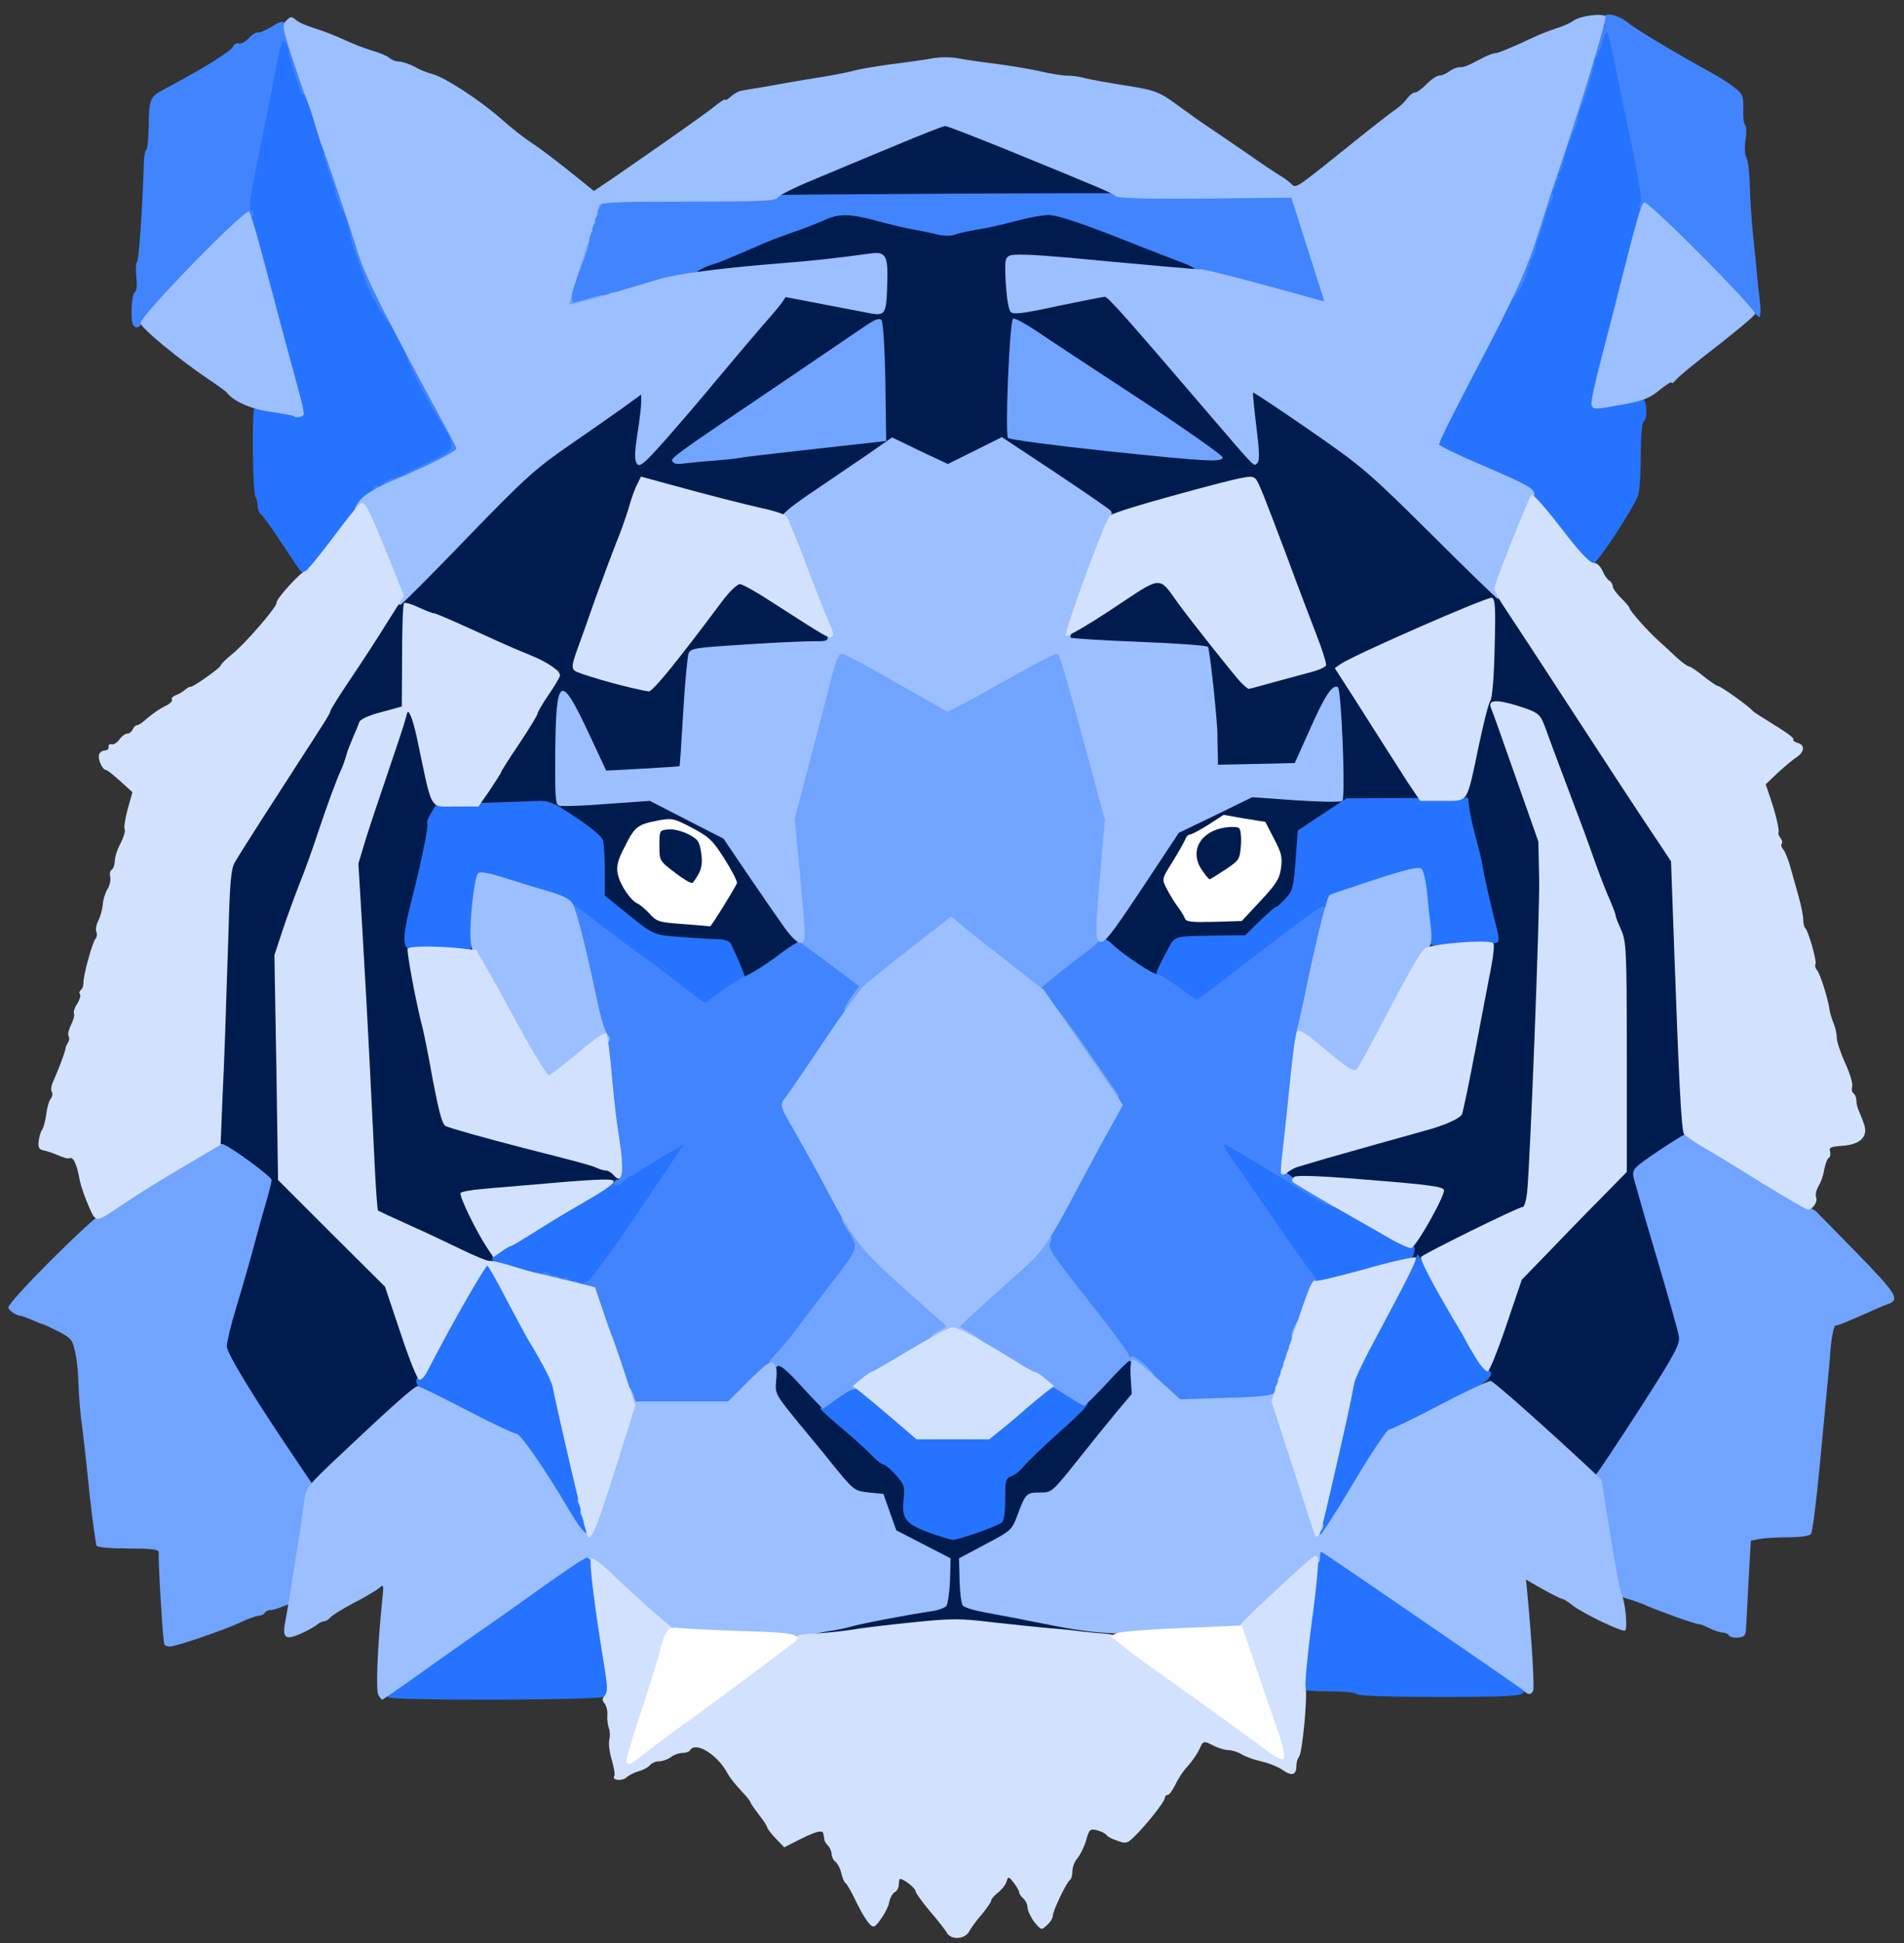 <!DOCTYPE svg PUBLIC "-//W3C//DTD SVG 20010904//EN" "http://www.w3.org/TR/2001/REC-SVG-20010904/DTD/svg10.dtd">
<svg version="1.0" xmlns="http://www.w3.org/2000/svg" width="680px" height="694px" viewBox="0 0 6800 6940" preserveAspectRatio="xMidYMid meet">
<rect x="0" y="0" width="6800" height="6940" fill="#333333" stroke="none"/>
<g id="layer101" fill="#001c4e" stroke="none">
 <path d="M2875 5840 c-7 -11 3 -16 50 -23 17 -3 50 -11 75 -17 25 -7 55 -14 68 -16 12 -2 34 -6 50 -9 15 -3 38 -7 52 -9 14 -2 25 -4 25 -6 0 -1 21 -3 47 -5 26 -2 56 -9 67 -15 11 -5 31 -10 45 -10 23 0 25 -3 20 -29 -4 -16 -1 -32 5 -35 6 -4 11 -27 11 -52 0 -34 -4 -46 -17 -50 -10 -3 -54 -22 -98 -43 l-80 -38 -24 -69 -24 -69 -38 3 c-43 4 -89 -18 -89 -43 0 -8 -9 -19 -20 -25 -11 -6 -20 -17 -20 -25 0 -8 -9 -19 -20 -25 -11 -6 -20 -17 -20 -25 0 -8 -16 -27 -35 -42 -19 -15 -35 -33 -35 -38 0 -6 -9 -16 -20 -23 -11 -7 -20 -18 -20 -25 0 -7 -9 -18 -20 -25 -11 -7 -20 -18 -20 -26 0 -7 -9 -21 -20 -31 -25 -22 -26 -70 -4 -115 l17 -32 66 69 c36 38 77 84 91 103 29 40 111 120 123 120 7 0 30 20 123 105 42 39 43 41 46 112 2 40 6 73 10 73 4 0 31 11 60 24 96 43 110 43 215 -5 24 -10 46 -19 50 -19 5 0 6 -29 5 -65 -4 -62 -2 -66 30 -96 18 -17 56 -53 84 -80 28 -27 56 -49 62 -49 6 0 23 -16 38 -35 14 -19 38 -41 52 -48 15 -6 29 -21 32 -33 8 -34 157 -191 169 -179 6 6 14 38 17 72 l7 61 -58 68 c-32 38 -64 73 -72 77 -7 4 -13 14 -13 22 0 8 -9 20 -20 27 -11 7 -20 18 -20 25 0 7 -9 18 -20 25 -11 7 -20 18 -20 25 0 7 -9 18 -20 25 -11 7 -20 18 -20 24 0 6 -11 21 -24 33 -19 18 -33 22 -65 19 l-41 -4 -20 56 c-12 30 -22 60 -24 65 -2 6 -45 31 -95 55 -101 50 -100 48 -85 164 5 37 11 46 26 46 11 0 28 5 39 10 11 6 39 12 62 13 23 2 48 6 55 11 6 4 16 5 20 2 4 -3 26 0 48 5 43 11 72 17 106 23 46 8 82 26 71 37 -6 6 -51 5 -134 -4 -68 -8 -137 -14 -154 -14 -16 0 -65 -4 -108 -10 -43 -5 -106 -6 -140 -1 -34 4 -102 10 -152 13 -49 3 -108 10 -129 16 -59 16 -173 22 -181 9z"/>
 <path d="M1090 5288 c-13 -31 -30 -55 -62 -91 -15 -17 -40 -55 -55 -84 -14 -30 -32 -58 -40 -64 -7 -7 -13 -18 -13 -25 0 -8 -5 -14 -11 -14 -5 0 -16 -15 -24 -32 -8 -18 -32 -60 -54 -93 -36 -53 -40 -64 -35 -105 3 -24 10 -50 15 -56 5 -7 12 -28 14 -48 3 -20 9 -44 14 -54 5 -9 14 -37 21 -62 7 -25 16 -53 21 -63 5 -10 7 -22 4 -27 -3 -5 -1 -11 5 -15 5 -3 10 -21 10 -40 0 -19 5 -37 10 -40 6 -3 10 -19 10 -34 0 -15 3 -31 7 -35 8 -8 33 -76 33 -92 0 -6 -12 -17 -27 -25 -16 -7 -49 -29 -74 -49 -26 -19 -55 -40 -64 -45 -15 -9 -17 -26 -16 -125 3 -189 15 -600 25 -816 1 -29 13 -58 39 -98 20 -30 37 -58 37 -60 0 -3 17 -31 38 -63 55 -87 60 -95 81 -134 11 -19 27 -41 35 -48 9 -8 16 -19 16 -26 0 -6 9 -20 20 -30 11 -10 20 -22 20 -27 0 -5 29 -54 65 -108 36 -54 65 -101 65 -104 0 -11 64 -106 71 -106 5 0 9 -4 9 -10 0 -5 15 -31 34 -57 18 -27 37 -58 40 -69 9 -29 538 -562 598 -602 26 -18 49 -32 53 -32 10 0 91 -57 121 -85 15 -14 33 -25 39 -25 7 0 15 -7 19 -15 3 -8 12 -15 20 -15 7 0 16 -7 20 -15 3 -8 11 -15 17 -15 7 0 17 -7 24 -17 17 -22 38 -8 25 17 -6 10 -9 34 -8 52 2 33 -9 136 -18 173 -6 23 90 -74 148 -149 20 -27 46 -55 58 -63 11 -8 20 -19 20 -25 0 -11 24 -40 88 -104 17 -18 32 -37 32 -43 0 -5 8 -16 18 -23 11 -7 21 -18 23 -24 2 -7 25 -36 51 -65 25 -30 55 -65 67 -79 17 -22 22 -24 41 -12 12 7 24 11 26 9 3 -3 22 0 42 5 20 5 59 11 87 14 27 3 54 9 60 13 5 5 27 9 48 9 21 1 41 3 45 6 4 2 9 -30 10 -72 1 -42 5 -84 7 -93 5 -14 -2 -16 -52 -12 -32 2 -82 8 -112 13 -29 6 -70 7 -91 4 -23 -4 -40 -2 -44 5 -5 7 -45 11 -110 11 -56 0 -106 4 -112 9 -5 5 -45 11 -89 13 -66 2 -80 0 -80 -12 0 -10 17 -19 48 -27 27 -6 54 -16 60 -21 7 -5 26 -12 42 -16 17 -4 37 -13 45 -21 8 -7 33 -18 55 -25 22 -6 54 -18 72 -26 17 -8 35 -14 40 -14 5 0 26 -9 48 -20 22 -11 46 -20 55 -20 9 0 21 -5 27 -11 20 -20 139 -12 184 12 11 6 23 8 26 5 3 -3 14 -1 24 4 10 6 30 12 46 14 15 2 35 6 43 9 36 14 107 23 125 16 11 -3 43 -11 70 -17 28 -5 82 -19 122 -30 40 -11 74 -18 76 -16 2 2 20 -2 39 -10 32 -14 39 -14 74 4 21 11 44 20 52 20 8 0 29 7 48 15 19 8 49 22 68 30 19 8 40 15 48 15 7 0 22 7 32 15 11 8 28 15 38 15 11 0 38 9 60 20 23 11 48 20 55 20 7 0 31 10 53 21 36 19 40 24 27 36 -12 13 -24 13 -71 3 -31 -6 -94 -12 -139 -12 -45 0 -88 -4 -94 -10 -7 -6 -30 -8 -51 -5 -20 3 -93 0 -162 -7 -69 -7 -128 -11 -132 -9 -9 5 -8 117 1 153 7 28 26 36 47 19 7 -6 18 -8 24 -4 6 4 16 2 23 -3 7 -6 30 -13 52 -16 53 -6 84 -12 120 -23 17 -4 37 -8 45 -8 18 0 80 43 80 55 0 4 16 25 36 47 20 21 49 52 63 68 131 146 171 193 171 202 0 5 13 19 30 31 16 13 30 28 30 34 0 6 15 26 33 43 17 17 49 50 69 74 l38 44 -4 -59 c-1 -32 -6 -67 -10 -76 -5 -10 -6 -25 -2 -33 3 -8 1 -26 -4 -39 -6 -18 -5 -28 5 -36 11 -9 24 -5 59 19 24 17 50 31 56 31 6 0 13 7 16 15 4 8 12 15 20 15 7 0 29 13 47 30 19 16 39 30 44 30 6 0 22 11 37 25 33 31 112 85 123 85 5 0 114 106 243 235 128 129 237 235 241 235 5 0 26 30 48 68 21 37 61 97 88 134 26 36 61 88 76 115 15 26 50 80 77 118 27 39 49 74 49 79 1 5 18 32 39 60 42 57 53 75 81 127 11 19 36 55 55 78 20 24 36 47 36 53 0 5 18 36 40 68 l41 57 13 294 c7 162 14 303 14 314 0 63 13 287 18 327 6 46 5 47 -35 72 -22 14 -45 26 -51 26 -5 0 -10 5 -10 11 0 5 -15 16 -33 24 -52 22 -61 37 -46 82 7 21 17 42 21 47 4 6 8 20 8 32 0 12 7 35 15 50 8 16 15 38 15 49 0 11 7 43 16 70 9 28 19 57 22 65 2 8 6 25 8 38 1 12 10 36 18 54 9 17 16 41 16 54 0 13 5 26 10 29 6 4 8 10 5 15 -2 4 0 21 6 38 9 27 6 35 -30 87 -23 32 -41 63 -41 69 -1 6 -14 27 -30 46 -17 19 -30 40 -30 47 0 7 -8 21 -17 31 -23 23 -73 99 -73 111 0 4 -19 34 -42 65 l-42 56 -26 -25 c-14 -14 -31 -25 -37 -25 -6 0 -26 -17 -44 -37 -17 -21 -40 -42 -49 -48 -33 -19 -230 -210 -236 -228 -5 -17 15 -94 41 -152 7 -16 19 -52 26 -80 6 -27 16 -54 20 -59 5 -6 9 -19 9 -30 0 -13 71 -93 190 -216 l189 -195 1 -417 c0 -451 3 -423 -54 -553 -7 -16 -19 -46 -26 -65 -7 -19 -19 -49 -26 -67 -8 -17 -14 -36 -14 -43 0 -14 -36 -103 -61 -151 -10 -20 -19 -45 -19 -55 0 -11 -7 -32 -15 -48 -8 -15 -15 -33 -15 -40 0 -6 -7 -24 -16 -41 -9 -16 -23 -52 -31 -78 -17 -58 -44 -87 -80 -87 -16 0 -41 -7 -57 -15 -50 -26 -51 -19 -11 70 8 16 26 71 41 120 15 50 31 94 35 99 5 6 9 18 9 29 0 10 9 38 20 63 11 24 23 59 27 77 3 17 9 37 14 42 10 14 10 317 0 330 -5 5 -11 132 -15 280 -12 585 -18 673 -44 681 -21 7 -69 29 -102 47 -14 8 -47 24 -75 37 -27 13 -57 27 -65 32 -8 4 -22 11 -30 14 -8 3 -22 10 -30 15 -8 5 -30 16 -49 25 -32 14 -35 14 -53 -3 -18 -19 -18 -20 5 -54 12 -19 38 -65 57 -104 19 -38 36 -73 38 -77 2 -5 -27 -8 -65 -8 -37 0 -115 -4 -173 -10 -58 -5 -150 -11 -204 -14 -55 -3 -104 -10 -110 -16 -21 -21 10 -44 85 -62 90 -21 220 -58 234 -66 5 -3 16 -7 25 -8 13 -2 71 -19 228 -65 26 -8 42 -19 42 -29 0 -9 7 -43 16 -75 14 -51 24 -110 49 -270 3 -16 8 -41 12 -55 4 -14 7 -32 8 -40 1 -8 8 -42 15 -75 8 -33 13 -66 11 -73 -1 -7 5 -15 12 -18 11 -4 13 -12 7 -32 -5 -15 -13 -43 -19 -62 -5 -19 -15 -65 -21 -101 -5 -36 -19 -94 -30 -128 -40 -125 -41 -176 -12 -336 24 -125 37 -176 55 -210 6 -11 13 -95 15 -189 l4 -168 -23 7 c-13 4 -44 18 -69 30 -69 35 -239 113 -305 140 -27 11 -145 66 -153 71 -5 3 66 113 95 148 13 16 35 50 49 75 41 76 64 114 93 151 36 45 63 98 53 103 -4 3 -63 6 -133 6 -109 2 -127 0 -141 -16 -13 -14 -17 -55 -23 -200 -4 -101 -11 -183 -14 -183 -9 0 -27 35 -37 70 -3 14 -12 32 -19 40 -7 8 -16 28 -19 45 -4 16 -13 36 -19 44 -7 8 -16 28 -22 45 l-10 31 -150 0 -150 0 3 -39 c2 -21 0 -46 -3 -54 -3 -9 -8 -54 -11 -101 -3 -47 -7 -104 -9 -126 -2 -22 -5 -56 -6 -77 -1 -21 -7 -34 -13 -32 -21 8 -477 -13 -487 -23 -9 -9 59 -73 79 -73 5 0 17 -9 27 -20 10 -11 22 -20 26 -20 5 0 49 -27 99 -60 76 -51 93 -59 110 -50 11 6 20 14 20 19 0 4 21 33 48 63 95 111 117 139 122 153 3 7 29 43 59 79 44 53 57 63 71 56 10 -5 42 -14 71 -19 62 -11 182 -41 187 -46 2 -2 -4 -19 -13 -37 -9 -18 -28 -67 -42 -108 -32 -98 -71 -198 -89 -232 -8 -14 -14 -31 -14 -38 0 -10 -31 -96 -60 -165 -4 -11 -13 -35 -20 -52 -14 -38 -14 -38 -70 -18 -23 8 -51 15 -61 15 -10 0 -30 5 -46 11 -15 7 -38 13 -50 15 -22 3 -167 41 -193 51 -52 20 -120 20 -135 0 -6 -8 -25 -23 -41 -34 -17 -10 -72 -46 -122 -81 -50 -34 -96 -62 -102 -62 -6 0 -13 -7 -16 -15 -4 -8 -11 -15 -17 -15 -6 0 -21 -9 -33 -21 l-21 -20 -36 24 c-19 13 -50 29 -68 37 -19 7 -47 18 -63 25 -32 14 -81 0 -175 -53 l-55 -31 -30 22 c-17 12 -33 25 -34 29 -2 5 -18 15 -35 22 -18 7 -49 30 -70 50 -21 20 -43 36 -48 36 -14 0 -98 57 -135 92 -31 29 -31 29 -75 13 -24 -8 -70 -18 -102 -22 -32 -3 -60 -10 -63 -14 -3 -5 -18 -9 -34 -9 -16 0 -31 -4 -34 -9 -4 -5 -30 -12 -59 -16 -28 -4 -76 -16 -105 -27 -58 -22 -82 -19 -82 10 0 10 -5 23 -11 29 -5 5 -11 21 -13 34 -2 13 -8 35 -13 49 -6 14 -17 45 -26 70 -8 25 -21 59 -27 75 -7 17 -18 44 -25 60 -30 72 -46 122 -43 131 2 6 -4 26 -13 45 -9 18 -21 45 -27 59 -5 14 -15 38 -21 53 -6 15 -11 30 -11 32 0 5 76 27 108 31 40 4 126 26 145 36 19 10 47 -5 47 -25 0 -5 15 -27 33 -47 56 -65 76 -90 99 -123 12 -18 32 -43 45 -56 13 -13 23 -29 23 -35 1 -6 20 -33 44 -59 l42 -49 65 45 c35 25 87 57 114 72 28 15 67 40 87 56 20 16 41 29 46 29 5 0 15 6 21 14 23 28 -13 35 -185 39 -93 3 -176 7 -184 11 -8 3 -42 7 -75 8 l-60 3 -2 95 c0 52 -4 136 -8 185 -4 50 -8 101 -8 115 -2 25 -3 25 -135 33 -73 5 -139 6 -148 3 -8 -3 -19 -18 -25 -33 -6 -15 -21 -50 -34 -78 -59 -130 -81 -170 -90 -168 -5 2 -10 74 -12 165 -1 90 -6 177 -11 193 l-8 30 -135 5 c-74 3 -138 2 -143 -2 -5 -3 17 -42 48 -86 31 -44 56 -85 56 -90 0 -6 10 -23 23 -39 20 -26 31 -44 62 -98 47 -85 78 -135 90 -145 20 -17 19 -30 -3 -30 -10 0 -27 -7 -38 -15 -10 -8 -27 -15 -36 -15 -10 0 -39 -11 -65 -24 -126 -63 -323 -150 -367 -160 l-28 -7 3 164 c3 112 8 169 17 179 6 8 14 28 16 44 3 16 10 47 16 69 14 55 29 123 35 164 3 18 10 41 15 51 6 10 8 25 6 32 -3 7 -7 29 -10 48 -2 19 -12 61 -20 93 -9 32 -16 68 -16 81 0 13 -6 46 -14 72 -32 110 -48 204 -37 218 10 11 25 89 38 191 3 22 10 45 15 52 5 7 7 17 3 22 -3 6 -1 20 5 32 11 19 43 177 57 276 6 49 24 60 143 88 41 9 83 21 92 26 10 5 28 9 41 9 13 0 27 4 33 9 5 5 47 16 93 25 47 9 90 21 97 27 7 6 17 8 22 5 5 -3 21 2 36 9 16 8 31 13 36 10 13 -8 43 22 38 37 -7 18 -62 27 -198 34 -52 3 -120 9 -150 13 -30 5 -89 10 -130 10 -41 1 -75 3 -77 4 -4 5 37 83 77 146 22 34 40 66 40 70 0 5 -8 15 -18 24 -17 16 -24 14 -103 -25 -46 -23 -91 -43 -99 -43 -14 -2 -77 -33 -110 -55 -8 -6 -36 -19 -62 -31 -54 -23 -50 -10 -55 -184 -4 -192 -19 -460 -26 -475 -3 -8 -9 -82 -11 -165 -3 -82 -10 -217 -16 -298 -9 -139 -8 -152 10 -192 11 -24 20 -57 20 -72 0 -15 7 -37 15 -47 8 -11 15 -30 15 -42 0 -13 5 -26 10 -29 6 -3 10 -17 10 -30 0 -13 4 -26 8 -29 4 -3 19 -40 31 -83 13 -43 30 -95 37 -116 19 -50 19 -49 -23 -41 -72 13 -101 30 -122 75 -12 24 -21 48 -21 54 0 5 -9 27 -20 48 -11 20 -19 40 -18 44 1 9 -7 32 -33 89 -11 22 -19 52 -19 67 0 14 -4 28 -9 31 -4 3 -11 19 -14 34 -3 16 -17 54 -32 85 -14 31 -28 70 -32 87 -3 17 -10 33 -14 36 -5 3 -9 12 -9 20 0 8 -9 33 -19 57 -10 23 -24 57 -30 76 -12 38 -15 570 -4 759 l6 112 82 83 c45 45 124 124 177 176 89 87 148 170 148 207 0 21 49 163 64 189 35 56 33 60 -80 165 -27 25 -103 96 -168 158 -66 61 -123 112 -128 112 -5 0 -13 -10 -18 -22z m1420 -3655 c30 -1 64 -2 75 -3 11 0 52 -6 90 -14 39 -8 79 -14 90 -14 41 -1 231 -23 271 -32 23 -5 58 -7 78 -3 l36 6 2 -54 c1 -30 1 -63 0 -74 -1 -11 -4 -81 -8 -155 -3 -74 -7 -137 -9 -138 -5 -6 -99 60 -108 75 -4 7 -13 13 -20 13 -7 1 -28 14 -47 30 -19 17 -38 30 -43 30 -5 0 -29 15 -54 33 -58 41 -95 65 -112 73 -7 4 -25 18 -39 30 -14 13 -30 24 -36 24 -6 0 -16 8 -22 18 -6 9 -31 27 -56 40 -25 12 -51 29 -58 37 -7 8 -17 15 -22 15 -19 0 -109 68 -96 73 7 2 18 2 23 -2 6 -3 35 -7 65 -8z m1822 -18 c-17 -14 -34 -25 -39 -25 -6 0 -18 -9 -27 -19 -10 -11 -32 -26 -50 -35 -17 -8 -65 -40 -106 -70 -41 -31 -93 -64 -115 -75 -22 -10 -74 -44 -115 -75 -41 -30 -89 -63 -107 -71 -18 -9 -52 -30 -75 -48 -76 -58 -72 -63 -78 112 -2 86 -5 179 -5 206 l0 50 35 -1 c19 0 91 5 160 13 69 8 154 16 190 18 36 3 85 9 110 15 25 5 83 12 129 14 46 3 86 7 89 10 3 3 12 6 19 6 8 0 2 -11 -15 -25z"/>
 <path d="M2648 3503 c0 -5 -2 -12 -3 -18 -3 -14 -23 -66 -37 -92 -8 -16 -21 -23 -42 -24 -17 -1 -71 -3 -120 -5 -88 -3 -89 -3 -147 -48 -33 -25 -62 -46 -67 -46 -4 -1 -24 -17 -44 -38 -38 -37 -38 -38 -42 -137 -3 -55 -5 -103 -6 -107 0 -4 -26 -23 -59 -42 -68 -42 -87 -61 -71 -71 6 -4 60 -11 118 -16 59 -5 123 -11 142 -13 32 -4 89 15 140 45 16 10 80 39 143 66 23 10 43 28 52 47 8 17 30 48 49 70 19 21 42 53 51 72 8 18 32 54 51 80 37 48 94 137 94 147 0 5 -34 28 -105 70 -16 11 -41 30 -56 43 -26 25 -38 30 -41 17z m-72 -266 c59 -89 60 -96 21 -148 -18 -24 -40 -56 -49 -70 -23 -37 -137 -90 -180 -85 -73 10 -87 18 -122 71 -32 47 -34 56 -26 86 6 19 10 46 10 61 0 20 10 35 37 55 20 15 49 40 63 55 27 27 47 31 165 36 39 2 41 -1 81 -61z"/>
 <path d="M2428 3140 c-7 -11 -17 -20 -23 -20 -21 -1 -75 -79 -75 -108 0 -38 18 -53 68 -55 78 -3 144 82 111 145 -30 59 -60 72 -81 38z"/>
 <path d="M4089 3472 c-14 -9 -46 -32 -70 -50 -24 -19 -55 -38 -68 -43 -22 -9 -23 -11 -7 -28 9 -9 16 -21 16 -24 0 -4 16 -28 36 -54 20 -26 40 -56 44 -68 4 -11 31 -51 60 -90 29 -38 55 -77 58 -85 10 -28 53 -80 66 -80 11 0 98 -41 146 -70 76 -44 100 -50 188 -45 48 3 115 7 149 9 80 5 91 12 62 42 -12 13 -26 24 -30 24 -19 0 -97 56 -97 70 -1 8 -1 58 -2 111 l-2 95 -81 70 c-124 105 -121 104 -245 104 -59 0 -112 4 -118 8 -6 4 -14 18 -17 32 -8 31 -44 90 -54 89 -5 0 -20 -8 -34 -17z m260 -196 c7 -4 28 -5 48 -1 33 6 38 3 98 -60 58 -60 64 -71 70 -120 6 -47 4 -59 -21 -104 -17 -29 -34 -49 -41 -47 -7 3 -15 1 -18 -4 -3 -5 -13 -9 -23 -9 -9 0 -30 -3 -45 -7 -39 -9 -169 56 -188 94 -7 15 -23 41 -35 57 -11 17 -24 38 -27 48 -6 16 19 72 65 147 10 16 93 20 117 6z"/>
 <path d="M4287 3111 c-33 -50 -28 -104 12 -128 14 -9 37 -24 51 -33 15 -10 31 -14 40 -9 8 4 23 10 33 13 35 11 13 146 -24 146 -6 0 -25 11 -43 25 -18 14 -35 25 -38 25 -3 0 -17 -18 -31 -39z"/>
 <path d="M2776 703 c-7 -8 13 -33 27 -33 6 0 31 -9 56 -21 53 -24 73 -32 121 -50 19 -7 42 -18 51 -26 8 -7 21 -13 27 -13 7 0 20 -4 30 -9 9 -5 28 -13 42 -19 14 -6 60 -27 102 -46 43 -20 85 -36 93 -36 9 0 25 -5 36 -11 12 -6 25 -7 32 -2 7 5 39 19 72 32 33 13 79 32 102 42 24 10 47 19 53 19 6 0 18 4 28 9 16 8 40 18 100 42 15 6 40 17 55 25 16 8 34 14 40 14 7 0 41 14 75 31 52 25 61 33 51 45 -10 12 -100 14 -599 14 -323 0 -590 -3 -594 -7z"/>
 </g>
<g id="layer102" fill="#2673ff" stroke="none">
 <path d="M1386 6061 c-7 -11 12 -27 94 -81 36 -24 75 -52 87 -63 20 -17 189 -136 451 -314 50 -34 86 -53 92 -47 4 5 11 36 14 69 8 85 25 212 36 265 5 25 12 71 16 102 6 56 5 58 -21 68 -33 12 -761 14 -769 1z"/>
 <path d="M4845 6050 c-3 -6 -48 -10 -100 -10 -52 0 -96 -3 -98 -7 -3 -5 -1 -33 4 -63 9 -57 35 -275 44 -370 6 -68 15 -77 52 -52 15 11 132 91 258 178 469 321 447 305 434 320 -9 11 -64 14 -300 14 -181 0 -290 -4 -294 -10z"/>
 <path d="M2083 5504 c-24 -62 -223 -374 -238 -372 -13 2 -184 -81 -207 -100 -9 -7 -43 -24 -75 -37 -69 -28 -94 -61 -64 -85 10 -8 33 -44 51 -80 17 -36 41 -81 53 -101 12 -20 46 -78 75 -128 30 -50 58 -91 63 -91 9 0 21 20 94 159 50 93 84 152 98 169 23 29 55 112 62 163 4 30 20 99 35 154 16 55 31 118 35 140 6 34 34 155 46 204 6 21 -20 25 -28 5z"/>
 <path d="M4708 5505 c-5 -6 12 -93 56 -285 15 -63 34 -153 43 -200 16 -84 49 -160 147 -341 23 -41 56 -103 74 -137 18 -34 34 -62 36 -62 2 0 36 57 77 126 41 70 83 142 94 160 11 18 31 53 44 76 12 24 29 47 37 51 29 16 -7 47 -134 113 -70 36 -140 75 -156 86 -16 11 -38 21 -50 21 -18 0 -42 32 -121 164 -55 91 -105 177 -113 192 -16 32 -27 43 -34 36z"/>
 <path d="M3320 5474 c-86 -32 -100 -50 -93 -117 5 -49 3 -55 -28 -90 -18 -20 -38 -37 -44 -37 -6 0 -25 -15 -41 -32 -17 -18 -65 -62 -107 -97 -42 -35 -77 -67 -77 -71 0 -13 114 -85 129 -82 9 2 25 14 36 27 11 12 53 50 93 84 l73 61 144 0 144 0 73 -61 c40 -34 82 -72 93 -84 34 -37 52 -37 105 1 27 19 52 35 55 34 25 -6 2 21 -92 105 -59 53 -117 108 -127 122 -10 13 -29 29 -42 34 -22 8 -24 14 -24 83 0 47 -4 77 -12 83 -20 15 -157 63 -176 62 -9 -1 -46 -12 -82 -25z"/>
 <path d="M2059 4596 c-2 -2 -67 -21 -144 -41 -167 -43 -181 -52 -132 -89 18 -14 37 -26 41 -26 9 0 89 -53 101 -67 6 -7 21 -17 35 -23 14 -5 32 -14 40 -19 42 -27 193 -111 198 -111 3 0 14 -7 24 -17 10 -9 27 -21 37 -27 11 -6 59 -35 107 -63 49 -29 92 -49 97 -44 5 5 -18 46 -51 92 -32 46 -112 164 -177 262 -104 156 -121 177 -145 177 -15 0 -29 -2 -31 -4z"/>
 <path d="M4663 4541 c-21 -26 -90 -123 -153 -216 -63 -92 -130 -187 -149 -212 -20 -26 -30 -48 -24 -54 5 -5 59 21 133 65 248 147 349 206 357 206 4 0 35 18 68 40 33 22 64 40 69 40 5 0 18 8 28 17 10 9 28 17 41 18 16 2 21 7 19 21 -2 10 -7 22 -10 26 -6 5 -323 98 -337 98 -2 0 -22 -22 -42 -49z"/>
 <path d="M2411 3523 c-55 -43 -144 -109 -198 -148 -54 -38 -120 -91 -148 -116 -41 -39 -65 -52 -140 -74 -49 -15 -116 -36 -147 -46 -32 -10 -59 -19 -61 -19 -5 0 -15 84 -23 190 -6 81 -17 104 -45 95 -11 -4 -54 -7 -97 -7 -42 0 -85 -4 -94 -9 -21 -11 -18 -61 12 -174 34 -134 61 -265 56 -273 -3 -5 3 -22 14 -39 l18 -30 169 -6 c92 -3 185 -6 205 -7 30 0 55 12 126 60 56 37 92 68 96 82 3 13 6 62 6 110 l0 86 60 49 c118 95 109 91 210 99 52 4 112 8 134 8 24 1 42 7 46 16 22 44 50 112 50 119 0 8 -133 111 -143 111 -3 0 -51 -35 -106 -77z"/>
 <path d="M4198 3538 c-38 -28 -68 -56 -68 -62 0 -6 15 -38 33 -71 36 -67 17 -61 193 -64 l91 -1 51 -50 c28 -27 54 -50 57 -50 4 0 20 -14 35 -30 27 -29 30 -40 37 -138 l8 -106 87 -58 87 -57 217 -1 217 -1 4 31 c1 18 12 66 23 109 12 42 23 89 25 105 6 36 33 155 50 219 7 26 9 50 4 52 -4 3 -60 8 -123 11 -103 5 -116 3 -124 -13 -6 -10 -13 -69 -16 -132 -3 -63 -9 -118 -13 -121 -12 -11 -323 92 -323 106 0 7 -62 60 -137 118 -76 57 -182 139 -236 180 -54 42 -101 76 -105 75 -4 0 -37 -23 -74 -51z"/>
 <path d="M1072 2038 c-5 -7 -37 -54 -70 -104 -33 -51 -65 -95 -71 -98 -6 -4 -11 -17 -11 -30 0 -12 -3 -26 -7 -30 -11 -10 -14 -314 -4 -321 5 -3 44 2 88 10 43 8 80 15 82 15 2 0 0 -8 -4 -17 -7 -18 -69 -247 -146 -538 -21 -82 -44 -160 -50 -171 -9 -17 -3 -60 26 -200 21 -99 42 -205 46 -236 9 -57 36 -189 45 -217 4 -11 7 -12 17 -2 11 11 32 72 150 431 32 96 62 182 66 190 4 8 29 80 54 160 29 91 61 169 87 210 22 36 62 111 89 167 27 56 68 134 91 172 52 89 90 166 90 180 0 6 -24 22 -52 35 -29 13 -82 37 -118 53 -36 17 -88 41 -117 53 -28 12 -56 32 -61 44 -16 32 -186 249 -198 253 -6 2 -16 -2 -22 -9z"/>
 <path d="M5653 2001 c-10 -10 -58 -73 -108 -140 -49 -66 -95 -121 -101 -121 -6 0 -31 -10 -55 -23 -24 -12 -75 -35 -114 -51 -91 -37 -134 -58 -147 -74 -8 -9 -1 -27 25 -70 19 -31 53 -93 75 -137 22 -44 78 -154 125 -245 71 -137 97 -203 157 -390 40 -124 85 -263 100 -310 15 -47 47 -146 70 -220 44 -141 54 -161 69 -144 5 5 25 88 45 184 20 96 49 238 65 314 18 86 26 145 21 155 -5 9 -13 34 -19 56 -21 88 -72 283 -86 330 -33 117 -86 328 -82 331 2 2 39 -3 82 -11 44 -9 85 -13 92 -11 15 6 18 72 3 81 -6 4 -10 54 -10 118 0 62 -4 126 -9 144 -13 43 -151 253 -168 253 -7 0 -21 -8 -30 -19z"/>
 </g>
<g id="layer103" fill="#4184fe" stroke="none">
 <path d="M2255 5011 c-3 -6 -21 -54 -39 -108 -18 -54 -48 -142 -66 -195 -26 -74 -38 -98 -51 -98 -10 0 -21 -5 -24 -10 -4 -6 -10 -8 -15 -5 -5 3 -11 1 -15 -4 -3 -6 -12 -8 -19 -5 -8 3 -17 0 -21 -5 -3 -6 -10 -9 -15 -6 -5 3 -11 1 -15 -4 -3 -6 -12 -8 -19 -5 -17 7 -30 -12 -16 -21 6 -4 17 -1 25 5 8 7 15 9 15 5 0 -4 6 -2 13 4 8 6 17 8 20 4 4 -3 13 0 22 7 8 7 15 9 15 5 0 -4 6 -3 13 3 9 8 19 8 35 -1 12 -7 95 -119 183 -251 l160 -238 -48 27 c-26 15 -67 41 -91 56 -24 16 -47 29 -51 29 -4 0 -16 9 -26 20 -17 19 -41 18 -29 -1 3 -5 9 -7 13 -5 4 3 2 -37 -5 -87 -7 -51 -20 -164 -29 -252 -8 -88 -22 -176 -30 -195 -7 -19 -24 -82 -36 -140 -12 -58 -32 -145 -45 -195 -26 -107 -27 -108 -25 -117 0 -4 44 26 96 67 53 41 117 89 143 107 26 18 89 65 140 105 51 40 96 73 99 73 3 0 29 -17 57 -39 28 -21 71 -48 96 -59 25 -12 78 -46 118 -77 42 -32 79 -52 85 -48 16 9 178 132 198 150 15 13 10 24 -53 121 -39 59 -87 132 -109 162 -21 30 -54 78 -74 106 l-34 52 32 56 c18 32 41 74 52 94 11 20 45 82 75 137 30 55 61 114 70 130 9 17 25 44 35 62 l19 31 -89 117 c-50 64 -110 144 -135 178 -25 34 -69 84 -99 112 -30 27 -79 74 -110 103 l-56 52 -167 0 c-94 0 -169 -4 -173 -9z"/>
 <path d="M4132 4934 c-45 -42 -90 -77 -100 -78 -9 -2 -17 -7 -17 -12 0 -9 -45 -69 -209 -277 l-84 -108 14 -36 c9 -19 26 -53 40 -74 13 -21 24 -41 24 -44 0 -3 31 -60 68 -128 37 -67 81 -148 97 -179 l30 -57 -85 -123 c-46 -68 -112 -162 -146 -210 l-63 -87 67 -54 c112 -90 147 -115 162 -118 8 -2 29 9 45 25 39 37 143 106 160 106 7 0 40 20 74 45 34 25 63 45 66 45 2 0 48 -34 102 -76 312 -240 346 -265 356 -255 6 6 -7 82 -38 218 -25 114 -50 228 -55 253 -15 71 -52 459 -47 474 3 8 46 37 96 66 50 28 89 56 85 61 -6 10 -76 -26 -169 -87 -48 -30 -189 -115 -228 -136 -12 -6 -2 14 25 54 25 34 91 131 148 213 57 83 116 166 131 186 24 30 26 38 15 50 -8 8 -39 93 -69 189 -30 96 -60 187 -66 203 l-11 27 -168 0 -169 0 -81 -76z"/>
 <path d="M1336 1751 c-4 -5 -2 -12 4 -16 5 -3 10 -3 10 1 0 4 8 0 18 -9 10 -9 27 -18 38 -20 10 -1 26 -7 34 -12 8 -5 51 -27 95 -47 79 -37 83 -42 72 -83 -2 -5 -10 -21 -19 -35 -76 -120 -150 -267 -138 -275 5 -3 23 21 40 54 16 33 51 95 76 138 26 43 47 83 48 88 1 6 9 21 19 35 9 13 17 30 17 37 0 11 -171 100 -205 107 -5 1 -25 10 -42 19 -18 10 -33 15 -33 11 0 -4 -6 -1 -14 5 -9 8 -16 8 -20 2z"/>
 <path d="M477 1163 c-12 -11 -8 -111 4 -119 7 -4 9 -24 6 -54 -3 -26 -2 -51 3 -56 6 -7 19 -191 24 -361 1 -17 4 -35 9 -39 4 -4 7 -41 8 -83 1 -94 5 -106 49 -129 144 -76 247 -140 253 -157 4 -8 12 -12 20 -10 7 3 24 -6 36 -19 13 -14 28 -23 32 -20 5 2 26 -7 48 -20 30 -19 42 -22 49 -13 10 13 24 52 27 77 1 8 5 22 9 30 27 66 45 135 36 144 -6 6 -11 4 -15 -5 -19 -52 -44 -132 -44 -137 2 -16 -14 -51 -21 -47 -4 3 -16 49 -25 102 -10 54 -33 170 -51 258 -45 217 -48 241 -35 249 15 9 4 27 -12 20 -13 -5 -356 335 -376 374 -12 22 -22 27 -34 15z"/>
 <path d="M1367 1123 c-13 -21 -32 -54 -42 -73 -18 -35 -75 -197 -74 -208 1 -4 0 -10 -1 -14 -1 -5 -4 -12 -5 -18 -1 -5 -4 -12 -5 -15 -1 -3 -3 -8 -4 -12 -1 -5 -9 -24 -19 -43 -9 -19 -19 -46 -21 -60 -3 -14 -5 -26 -7 -27 -1 -2 -2 -6 -4 -10 -1 -5 -5 -16 -9 -25 -4 -9 -8 -22 -10 -30 -1 -7 -5 -18 -9 -25 -4 -6 -3 -14 3 -18 5 -3 11 -4 11 -1 1 3 2 9 3 14 1 4 7 17 14 29 7 12 12 26 11 30 -1 4 0 11 1 16 1 4 3 10 5 15 1 4 12 29 24 56 12 27 19 51 16 54 -3 3 0 11 6 19 6 7 8 13 4 13 -4 0 -2 7 5 15 7 8 9 15 5 15 -4 0 -3 6 2 13 6 6 24 55 42 107 17 52 47 121 66 152 37 63 30 92 -8 31z"/>
 <path d="M6080 938 c-107 -109 -200 -196 -206 -194 -17 6 -26 -5 -15 -18 6 -7 -5 -81 -29 -196 -22 -102 -49 -234 -61 -295 -12 -60 -25 -114 -29 -118 -4 -5 -12 12 -19 37 -6 25 -16 48 -21 51 -6 4 -8 10 -5 14 4 7 -29 118 -51 171 -4 8 -8 24 -9 36 -2 11 -11 38 -21 60 -9 21 -18 44 -19 49 -1 6 -3 12 -4 15 -1 3 -4 16 -7 29 -2 14 -9 30 -15 38 -6 7 -8 13 -4 13 4 0 2 7 -5 15 -7 8 -9 15 -5 15 4 0 2 6 -4 13 -6 8 -8 16 -5 20 3 3 0 16 -7 29 -7 12 -14 26 -15 31 -1 4 -3 10 -4 15 -1 4 -3 12 -5 17 -1 6 -3 13 -5 18 -1 4 -4 12 -5 17 -1 6 -4 12 -5 15 -1 3 -4 10 -5 15 -1 6 -3 11 -4 13 -2 1 -4 13 -7 26 -2 14 -9 30 -15 38 -6 7 -8 13 -4 13 4 0 2 7 -5 15 -7 8 -10 15 -6 15 3 0 -5 23 -19 50 -14 28 -30 48 -35 45 -6 -4 2 -29 17 -58 15 -29 28 -55 29 -59 1 -5 3 -11 4 -15 1 -5 2 -12 1 -16 -1 -4 4 -18 11 -30 7 -12 13 -25 14 -29 1 -5 3 -10 4 -13 1 -3 4 -9 5 -15 1 -5 4 -13 5 -17 1 -5 3 -12 5 -18 1 -5 3 -13 5 -17 1 -5 4 -12 5 -18 1 -5 3 -11 4 -12 2 -2 4 -14 7 -27 2 -14 9 -30 15 -38 6 -7 8 -13 4 -13 -4 0 -2 -7 5 -15 7 -8 9 -15 5 -15 -4 0 -2 -6 4 -13 6 -8 8 -16 5 -20 -3 -3 0 -16 7 -29 7 -12 14 -27 15 -33 0 -5 2 -12 3 -15 2 -3 4 -13 6 -22 6 -31 27 -93 36 -104 5 -6 7 -13 4 -16 -4 -4 32 -124 52 -168 3 -8 8 -26 10 -39 8 -48 32 -93 45 -85 9 5 8 2 -1 -10 -10 -12 -11 -20 -3 -28 14 -14 54 -3 89 25 26 22 165 105 292 175 30 16 69 41 86 55 30 23 32 31 31 77 -1 29 2 54 7 57 4 2 5 27 1 54 -4 27 -2 54 3 61 5 7 11 49 12 93 1 44 6 127 12 185 6 58 13 122 14 142 2 20 6 61 10 91 4 30 3 56 -1 59 -5 2 -97 -85 -204 -194z"/>
 <path d="M2023 1093 c-6 -14 102 -371 116 -384 14 -15 2484 -27 2487 -13 1 5 28 89 59 188 31 98 54 185 51 193 -4 10 -14 13 -29 10 -27 -6 -179 -49 -299 -83 -48 -14 -98 -24 -110 -22 -14 2 -23 -2 -23 -10 0 -8 -18 -21 -40 -29 -47 -18 -122 -47 -150 -58 -204 -82 -306 -117 -340 -117 -22 0 -76 10 -120 22 -44 12 -105 26 -136 30 -30 5 -66 13 -79 18 -14 5 -39 5 -60 0 -19 -5 -57 -13 -85 -18 -27 -4 -85 -18 -129 -30 -102 -28 -141 -28 -196 -2 -25 11 -74 30 -109 42 -35 12 -84 30 -110 42 -25 11 -62 27 -81 35 -19 8 -44 18 -55 23 -11 5 -31 12 -45 16 -14 4 -36 14 -50 24 -14 9 -50 22 -80 28 -30 7 -98 26 -150 42 -220 67 -231 69 -237 53z"/>
 </g>
<g id="layer104" fill="#71a4ff" stroke="none">
 <path d="M587 5873 c-5 -8 -23 -305 -20 -330 0 -10 -27 -13 -108 -13 -59 0 -111 -4 -114 -10 -3 -5 -15 -92 -26 -192 -10 -101 -23 -217 -29 -258 -5 -41 -9 -101 -10 -132 0 -31 -5 -80 -11 -107 -10 -47 -14 -52 -62 -77 -29 -14 -53 -26 -54 -25 -2 0 -18 -6 -38 -15 -19 -8 -38 -15 -42 -15 -17 -2 -43 -20 -43 -30 0 -22 298 -320 345 -344 26 -14 61 -36 78 -49 18 -13 98 -62 178 -110 105 -62 151 -85 165 -80 31 11 174 116 174 128 0 6 -9 43 -20 81 -12 39 -32 113 -46 165 -14 52 -41 146 -60 208 -19 62 -34 125 -34 140 0 25 97 184 257 420 l50 74 -9 56 c-5 32 -20 127 -32 212 -12 85 -26 155 -32 156 -5 0 -22 6 -37 12 -16 7 -34 12 -42 12 -8 0 -17 5 -20 10 -3 6 -13 10 -21 10 -8 0 -39 11 -68 25 -58 27 -227 85 -250 85 -8 0 -17 -3 -19 -7z"/>
 <path d="M6175 5841 c-3 -6 -14 -11 -23 -11 -9 0 -30 -7 -46 -15 -15 -8 -33 -15 -39 -15 -13 0 -133 -43 -182 -64 -16 -8 -50 -20 -74 -27 -24 -7 -44 -18 -46 -23 -2 -6 -15 -90 -30 -186 -15 -96 -31 -187 -35 -201 -5 -18 -4 -31 5 -40 7 -8 77 -113 155 -234 122 -190 140 -224 136 -252 -2 -17 -39 -146 -80 -285 -42 -140 -78 -268 -82 -284 -5 -28 -1 -33 86 -92 51 -34 96 -62 100 -62 5 0 111 62 237 138 l228 137 144 147 c144 148 158 169 114 185 -10 3 -43 17 -73 31 -82 36 -104 45 -115 46 -5 1 -13 37 -17 81 -3 44 -9 105 -12 135 -3 30 -15 159 -27 285 -12 127 -26 236 -31 243 -7 7 -37 12 -83 12 -40 0 -86 3 -102 6 l-30 6 -8 141 c-4 78 -8 156 -9 172 -1 25 -6 31 -28 33 -14 2 -29 -2 -33 -7z"/>
 <path d="M2861 4949 c-51 -56 -77 -77 -84 -70 -7 7 -15 7 -24 -1 -11 -9 -7 -17 17 -42 17 -17 49 -56 73 -88 23 -31 82 -108 131 -172 97 -127 95 -118 46 -193 -13 -19 -17 -34 -11 -37 6 -4 28 22 50 56 28 45 84 102 190 197 83 74 148 138 145 143 -7 12 -62 46 -212 134 -68 40 -124 76 -125 81 -1 4 -6 7 -10 5 -5 -1 -30 13 -57 33 -26 19 -49 35 -51 35 -2 0 -37 -36 -78 -81z"/>
 <path d="M3810 4984 c-30 -20 -133 -81 -227 -136 -95 -55 -173 -103 -173 -108 0 -5 67 -68 149 -142 81 -73 156 -145 165 -161 19 -30 43 -28 26 2 -7 15 7 39 76 127 171 218 209 269 206 277 -1 5 3 5 9 2 13 -9 91 64 83 77 -3 5 -23 -7 -45 -27 -21 -19 -42 -35 -46 -35 -3 0 -40 36 -80 80 -41 44 -78 80 -81 80 -4 0 -32 -16 -62 -36z"/>
 <path d="M3869 3768 c-62 -90 -116 -168 -121 -175 -5 -7 -5 -14 1 -17 5 -4 60 67 122 156 62 90 116 168 121 175 5 7 5 14 -1 17 -5 4 -60 -67 -122 -156z"/>
 <path d="M3016 3611 c-3 -5 7 -27 23 -49 l29 -40 -102 -77 -103 -76 -11 -92 c-7 -51 -17 -151 -23 -223 l-11 -130 46 -175 c25 -95 61 -232 80 -304 32 -123 35 -130 58 -128 13 0 104 47 203 103 l179 102 40 -21 c23 -11 73 -38 111 -60 209 -117 251 -139 257 -133 4 4 45 145 91 313 l83 305 -18 205 c-10 112 -16 209 -14 215 3 6 -24 32 -60 58 -35 26 -87 67 -116 91 l-52 43 -77 -60 c-42 -33 -112 -88 -155 -122 l-78 -63 -159 125 c-87 68 -170 142 -184 163 -28 42 -29 43 -37 30z"/>
 <path d="M2407 1653 c-17 -16 -43 3 439 -323 93 -63 197 -134 231 -157 46 -32 63 -39 71 -30 6 7 12 101 14 222 l3 210 -55 6 c-30 3 -143 16 -250 28 -107 12 -204 23 -215 26 -11 2 -54 7 -95 10 -41 3 -89 8 -106 10 -17 3 -33 2 -37 -2z"/>
 <path d="M3953 1611 c-188 -20 -347 -41 -353 -47 -11 -11 5 -413 18 -426 4 -4 41 16 82 43 41 28 209 139 373 246 164 108 296 201 294 207 -6 17 -50 15 -414 -23z"/>
 <path d="M2013 1094 c-3 -9 0 -27 7 -42 8 -15 14 -30 16 -34 1 -5 3 -10 4 -13 1 -3 4 -9 5 -15 1 -5 3 -11 5 -12 1 -2 3 -12 4 -23 4 -30 27 -98 39 -112 5 -7 6 -13 2 -13 -4 0 -2 -7 5 -15 7 -8 9 -15 5 -15 -4 0 -2 -7 5 -15 7 -8 9 -15 4 -15 -4 0 -3 -5 3 -11 6 -6 9 -17 7 -24 -7 -16 12 -29 21 -15 4 6 1 17 -5 25 -7 8 -9 15 -5 15 4 0 2 7 -5 15 -7 8 -9 15 -5 15 4 0 2 7 -5 15 -7 8 -9 15 -5 15 4 0 2 6 -4 13 -6 8 -9 16 -6 19 5 4 -14 66 -32 108 -3 8 -7 18 -8 23 -2 4 -4 9 -5 12 -1 3 -4 10 -5 15 -1 6 -3 11 -5 13 -7 8 -9 57 -3 57 4 0 30 -7 57 -15 27 -8 52 -13 54 -10 3 3 11 0 18 -6 8 -7 14 -7 19 1 3 5 4 11 1 11 -3 1 -9 2 -13 3 -5 1 -12 4 -18 8 -13 8 -93 30 -123 34 -13 1 -26 -4 -29 -12z"/>
 </g>
<g id="layer105" fill="#9cbfff" stroke="none">
 <path d="M1351 6052 c-9 -17 -3 -169 14 -337 6 -57 6 -59 -12 -43 -10 8 -51 33 -91 53 -39 21 -77 44 -83 52 -6 7 -16 13 -22 13 -6 0 -18 6 -26 13 -9 7 -35 22 -59 32 -55 24 -65 14 -52 -51 10 -50 56 -341 67 -426 5 -45 12 -53 132 -166 177 -167 261 -242 273 -242 5 0 83 38 173 85 90 47 171 85 179 85 15 0 98 120 181 260 46 78 65 101 76 94 14 -8 11 -24 -3 -21 -7 1 -13 -5 -13 -13 0 -8 -4 -21 -9 -28 -4 -7 -5 -16 -2 -19 3 -3 1 -12 -5 -19 -6 -7 -8 -18 -4 -24 9 -14 28 -1 21 16 -3 7 -1 16 5 20 6 3 8 12 5 19 -3 8 1 18 8 24 12 10 14 6 122 -337 18 -56 21 -79 13 -99 -6 -18 -6 -30 0 -36 7 -7 14 -1 21 19 l10 29 165 0 165 0 74 -74 c61 -60 78 -72 89 -63 10 9 13 26 9 61 -4 49 -4 49 79 151 46 56 98 118 114 139 85 105 85 105 139 111 l51 5 23 65 23 65 97 50 97 50 -2 79 c-2 43 -8 84 -13 91 -6 7 -30 16 -54 19 -104 16 -249 44 -291 56 -16 5 -47 11 -67 14 -21 3 -55 10 -76 14 -21 5 -137 5 -262 -1 -263 -11 -230 3 -414 -167 l-119 -109 -28 16 c-16 10 -82 55 -148 102 -66 48 -173 123 -238 168 -65 46 -162 114 -216 153 -54 38 -100 70 -102 70 -2 0 -9 -8 -14 -18z"/>
 <path d="M5440 6036 c-14 -12 -706 -487 -720 -494 -4 -1 -6 8 -6 20 1 15 -4 22 -14 21 -8 -2 -73 51 -143 116 l-129 119 -136 8 c-281 15 -373 11 -542 -23 -85 -17 -188 -37 -228 -44 -40 -7 -77 -18 -83 -25 -6 -7 -11 -48 -12 -91 l-2 -78 94 -50 c93 -49 95 -51 115 -105 29 -77 32 -80 80 -80 42 0 43 -1 132 -112 49 -62 113 -141 142 -176 l54 -64 -4 -61 c-2 -43 1 -62 9 -62 6 0 47 32 90 71 l78 71 162 -5 c121 -3 166 -8 174 -18 6 -8 8 -14 4 -14 -4 0 -2 -7 5 -15 7 -8 9 -15 5 -15 -4 0 -2 -7 5 -15 7 -8 9 -15 5 -15 -4 0 -2 -7 5 -15 7 -8 9 -15 5 -15 -4 0 -2 -7 5 -15 7 -8 9 -15 5 -15 -4 0 -2 -7 5 -15 7 -8 9 -15 5 -15 -4 0 -2 -6 4 -13 6 -8 8 -16 5 -19 -9 -10 25 -80 35 -73 10 5 5 25 -16 75 -3 8 -7 18 -8 23 -2 4 -4 9 -5 12 -1 3 -4 10 -5 15 -1 6 -4 12 -5 15 -1 3 -4 10 -5 15 -1 6 -4 12 -5 15 -1 3 -4 10 -5 15 -1 6 -4 12 -5 15 -1 3 -4 10 -5 15 -1 6 -4 12 -5 15 -1 3 -4 10 -5 15 -1 6 -3 11 -5 13 -12 15 0 70 51 227 33 102 65 200 71 218 5 18 13 30 18 27 15 -9 22 15 10 30 -7 8 -9 15 -4 14 5 0 59 -84 120 -187 61 -103 118 -187 125 -187 8 0 90 -40 182 -88 93 -49 175 -87 182 -85 12 3 191 162 353 313 l42 40 31 195 c17 107 35 203 40 212 13 25 23 124 13 131 -11 6 -151 -61 -189 -91 -15 -12 -31 -22 -35 -22 -5 0 -36 -16 -69 -34 l-61 -35 5 52 c16 170 26 337 20 346 -8 15 -18 14 -35 -3z"/>
 <path d="M3465 4785 c-47 -29 -66 -30 -105 -10 -17 9 -31 11 -35 5 -3 -5 9 -17 27 -26 31 -16 32 -17 12 -33 -11 -9 -80 -70 -152 -135 -141 -127 -166 -159 -272 -361 -29 -55 -75 -137 -101 -183 -53 -90 -56 -98 -35 -121 7 -9 68 -97 134 -196 66 -99 133 -192 149 -206 15 -14 91 -76 169 -136 l141 -110 43 36 c24 20 99 79 166 131 l122 95 141 204 c78 112 141 205 141 206 0 2 -17 34 -39 72 -21 37 -63 115 -94 173 -146 275 -143 271 -272 385 -66 59 -133 120 -149 135 l-28 28 46 27 c25 15 43 31 40 36 -7 12 -3 13 -49 -16z"/>
 <path d="M1909 3798 c-23 -40 -57 -98 -75 -129 -19 -31 -34 -59 -34 -62 0 -3 -27 -53 -60 -111 -56 -99 -60 -110 -60 -168 1 -84 16 -198 28 -210 7 -7 42 0 104 20 51 16 121 38 155 47 40 12 68 26 77 40 14 22 46 147 87 340 12 61 29 118 38 128 10 12 11 21 4 28 -8 8 -13 8 -18 0 -4 -7 -35 12 -81 51 -42 35 -86 71 -99 81 l-24 18 -42 -73z"/>
 <path d="M4736 3770 c-53 -44 -98 -80 -101 -80 -5 0 -5 -6 0 -25 2 -5 18 -77 35 -160 40 -187 70 -304 79 -309 4 -3 77 -27 161 -55 121 -39 158 -47 167 -38 7 7 15 41 19 77 3 36 9 91 13 123 5 36 4 64 -3 76 -47 83 -112 202 -156 286 -77 146 -100 185 -110 185 -5 0 -52 -36 -104 -80z"/>
 <path d="M2802 3313 c-23 -32 -81 -116 -130 -188 l-88 -130 -131 -67 -132 -68 -154 11 c-86 7 -162 9 -170 6 -14 -5 -15 -33 -14 -196 3 -268 19 -277 118 -66 l64 137 130 -7 c72 -4 131 -8 132 -9 1 -1 7 -87 13 -192 6 -104 15 -198 19 -210 8 -19 22 -21 197 -32 104 -7 215 -12 246 -12 56 0 57 0 52 -27 -3 -15 -12 -41 -20 -58 -7 -16 -43 -105 -78 -197 l-64 -167 22 -20 c11 -11 60 -46 108 -78 47 -32 126 -86 175 -119 l89 -62 99 48 100 47 97 -48 96 -48 189 125 c103 69 194 131 200 138 10 9 -5 58 -69 229 -45 119 -78 220 -75 224 4 3 114 10 244 15 131 5 242 13 247 18 7 7 36 285 34 320 0 3 0 27 1 53 l1 48 137 -3 137 -3 54 -120 c53 -120 81 -163 100 -151 13 8 28 394 16 406 -5 5 -75 4 -166 -2 l-156 -11 -131 64 -131 63 -121 183 c-135 203 -150 221 -168 200 -8 -11 -7 -65 7 -222 l18 -208 -79 -291 c-43 -160 -82 -295 -87 -299 -7 -8 -51 15 -255 130 -33 19 -78 43 -101 54 l-40 21 -176 -100 c-96 -55 -184 -103 -195 -106 -18 -6 -23 5 -53 121 -18 71 -53 204 -77 297 l-45 170 18 185 c9 103 18 202 18 221 2 55 -24 49 -72 -17z"/>
 <path d="M1417 2154 c-3 -3 -3 -12 -1 -19 9 -21 -117 -317 -132 -311 -25 9 -22 -9 4 -40 17 -20 60 -45 117 -69 116 -48 225 -103 225 -113 0 -4 -18 -38 -39 -77 -217 -400 -287 -538 -312 -620 -28 -92 -113 -344 -128 -380 -5 -11 -16 -47 -26 -80 -9 -33 -23 -73 -30 -90 -7 -16 -30 -83 -51 -147 -36 -111 -37 -119 -21 -135 15 -15 18 -15 34 -2 10 9 38 21 63 29 25 7 72 25 105 40 33 16 81 34 105 41 25 7 52 18 61 26 8 7 24 13 35 13 11 0 35 8 54 18 19 11 47 22 63 26 42 10 169 92 244 158 37 33 85 71 107 85 35 23 86 61 189 144 l38 31 64 -43 c194 -134 325 -226 363 -256 23 -19 42 -31 42 -27 0 4 9 -1 20 -11 12 -11 29 -20 38 -21 9 -2 44 -8 77 -13 116 -21 190 -33 240 -41 28 -5 68 -13 90 -19 22 -6 81 -15 130 -22 50 -6 113 -15 141 -20 31 -6 69 -6 100 0 27 5 90 14 139 20 50 7 118 18 152 26 34 8 76 15 93 15 18 0 49 4 69 10 20 5 82 16 139 25 113 18 122 22 202 81 30 22 72 52 92 65 20 13 82 56 138 94 55 39 110 75 120 81 11 6 29 19 39 28 22 20 2 33 266 -179 48 -38 98 -77 112 -86 13 -9 31 -26 39 -38 8 -11 21 -21 28 -21 7 0 25 -13 41 -30 16 -16 36 -30 45 -30 9 0 25 -7 36 -15 10 -8 27 -15 37 -15 17 0 25 -3 84 -34 17 -9 36 -16 43 -16 10 0 52 -17 155 -65 17 -7 48 -19 70 -26 22 -7 47 -19 55 -25 22 -18 106 -28 114 -15 6 9 -91 327 -174 571 -11 30 -40 120 -65 200 -43 137 -87 232 -228 500 -79 151 -127 247 -127 257 0 5 66 37 148 72 168 72 192 85 192 107 0 9 -27 84 -61 167 -33 84 -62 163 -64 177 -1 14 -3 27 -4 30 0 3 -108 -101 -238 -231 -228 -226 -247 -242 -436 -373 -110 -76 -200 -136 -202 -134 -1 2 4 56 12 121 11 88 12 122 4 130 -14 14 -2 25 -173 -174 -297 -347 -361 -419 -372 -419 -6 0 -82 15 -169 33 -130 28 -159 31 -168 20 -7 -7 -14 -53 -17 -102 -4 -80 -3 -90 14 -98 13 -7 84 -4 209 7 288 27 458 42 475 42 16 0 125 28 318 81 67 19 122 34 122 33 0 -1 -27 -84 -59 -185 l-59 -185 -306 3 c-208 2 -311 -1 -320 -8 -14 -12 -62 -32 -380 -162 -120 -49 -224 -89 -230 -89 -7 0 -88 32 -181 71 -94 39 -224 93 -290 121 -66 27 -124 56 -128 64 -7 12 -62 14 -322 14 -245 0 -315 3 -315 13 0 6 -25 88 -55 181 -31 93 -54 171 -51 173 3 3 88 -20 316 -89 66 -20 216 -40 440 -58 106 -8 205 -19 320 -35 53 -7 62 8 59 103 -4 123 -4 123 -86 106 -38 -7 -115 -22 -172 -33 l-105 -20 -15 22 c-9 12 -38 47 -66 78 -27 31 -99 116 -160 189 -60 73 -148 175 -194 227 -72 81 -87 92 -96 79 -9 -12 -9 -37 1 -103 8 -49 14 -101 14 -116 l0 -28 -62 45 c-35 25 -123 87 -196 137 -119 82 -157 116 -364 330 -127 132 -234 239 -238 239 -4 0 -9 -3 -13 -6z"/>
 <path d="M1049 1486 c-2 -2 -39 -9 -81 -15 -69 -9 -135 -38 -158 -69 -3 -4 -30 -24 -60 -44 -109 -73 -245 -185 -248 -204 -3 -24 374 -412 388 -398 5 5 26 77 48 159 46 175 104 391 131 489 11 39 18 73 15 78 -5 8 -28 11 -35 4z"/>
 <path d="M5684 1446 c-3 -7 11 -74 30 -147 19 -74 41 -159 49 -189 83 -331 97 -379 109 -387 14 -8 401 382 396 398 -3 8 -64 59 -137 116 -73 56 -139 110 -146 120 -8 10 -15 14 -15 9 0 -4 -19 7 -43 27 -35 29 -59 38 -128 51 -104 19 -108 20 -115 2z"/>
 </g>
<g id="layer106" fill="#d2e2fe" stroke="none">
 <path d="M3381 6901 c-6 -10 -33 -45 -61 -77 -27 -33 -50 -64 -50 -70 0 -11 -42 -44 -55 -44 -3 0 -5 9 -5 20 0 10 -6 23 -14 27 -8 4 -17 20 -20 35 -4 27 -44 88 -56 88 -13 0 -36 -35 -64 -92 -15 -32 -31 -60 -36 -63 -5 -3 -11 -18 -15 -34 -3 -16 -13 -35 -21 -42 -8 -6 -14 -19 -14 -28 0 -9 -6 -23 -12 -29 -7 -7 -14 -17 -14 -23 -1 -5 -2 -13 -3 -19 -2 -16 -23 -12 -83 18 l-57 29 -31 -32 c-16 -17 -30 -35 -30 -39 0 -4 -13 -25 -30 -46 -16 -21 -30 -41 -30 -44 0 -4 -15 -22 -33 -41 -18 -19 -40 -46 -48 -61 -36 -68 -114 -116 -134 -84 -3 6 -16 10 -28 10 -12 0 -31 7 -41 15 -11 8 -30 15 -42 15 -12 0 -27 6 -33 14 -7 8 -24 17 -39 21 -15 4 -35 14 -44 22 -17 15 -54 11 -44 -5 3 -5 -1 -30 -9 -57 -8 -26 -12 -58 -9 -71 3 -13 3 -32 -1 -41 -4 -10 -7 -31 -6 -46 2 -15 -3 -35 -9 -43 -10 -11 -10 -17 0 -29 10 -12 10 -30 1 -87 -38 -231 -58 -394 -50 -402 5 -6 40 20 86 65 43 41 106 99 140 128 l62 53 -15 40 c-8 23 -13 46 -13 52 2 10 -1 20 -18 64 -4 9 -8 22 -8 27 -1 6 -5 18 -9 27 -4 9 -9 23 -10 32 -1 8 -5 19 -9 22 -4 4 -7 17 -7 29 0 11 -5 26 -11 32 -6 6 -13 26 -15 44 -2 17 -9 38 -15 45 -6 8 -8 14 -5 14 4 0 2 9 -4 20 -15 28 -9 25 46 -20 27 -22 53 -40 59 -40 6 0 16 -9 23 -20 7 -11 17 -20 24 -20 6 0 32 -17 57 -38 25 -21 82 -64 126 -94 44 -30 96 -69 115 -86 19 -18 38 -32 42 -32 5 0 26 -16 47 -36 36 -34 44 -37 107 -40 38 -2 96 -8 129 -13 33 -6 132 -18 220 -27 147 -15 171 -15 295 0 74 8 167 18 205 21 39 3 90 8 114 12 24 3 59 6 76 7 36 2 61 17 120 70 22 20 45 36 51 36 6 0 23 11 38 25 14 13 26 22 26 20 0 -5 91 63 100 74 3 3 14 12 25 19 83 53 115 76 115 83 0 5 7 9 15 9 7 0 19 8 24 18 6 9 11 13 11 9 0 -5 21 10 47 33 47 41 66 40 45 -3 -18 -37 -25 -62 -23 -74 1 -6 -3 -14 -9 -18 -5 -3 -10 -15 -10 -26 0 -11 -9 -37 -20 -58 -10 -21 -17 -41 -14 -43 2 -3 -3 -22 -13 -44 -18 -42 -19 -45 -27 -84 -3 -14 -11 -35 -18 -48 -11 -21 -5 -28 83 -110 191 -178 188 -176 196 -157 3 10 -6 112 -22 226 -15 114 -25 220 -22 235 7 37 -12 237 -24 248 -5 6 -9 20 -9 32 0 33 -16 38 -49 15 -15 -11 -50 -25 -77 -31 -27 -6 -59 -18 -71 -26 -12 -7 -33 -14 -45 -14 -13 0 -36 -7 -52 -15 -38 -20 -39 -19 -53 13 -7 15 -25 41 -40 58 -16 16 -36 47 -45 67 -10 20 -22 37 -28 37 -5 0 -10 5 -10 11 0 12 -61 90 -105 134 -28 28 -33 30 -63 19 -19 -6 -37 -15 -40 -21 -4 -5 -19 -13 -34 -17 -25 -6 -28 -3 -39 36 -7 24 -21 52 -31 64 -10 11 -18 32 -18 47 0 14 -4 28 -9 31 -12 8 -61 110 -61 128 0 8 -9 23 -21 33 -20 19 -20 18 -44 -10 -13 -17 -24 -40 -25 -51 0 -12 -7 -27 -15 -34 -8 -7 -15 -17 -15 -22 0 -5 -9 -21 -19 -34 -19 -24 -20 -24 -26 -5 -3 11 -17 29 -31 40 -13 10 -24 23 -24 28 0 5 -15 27 -33 49 -19 21 -39 49 -46 62 -15 28 -66 31 -80 3z"/>
 <path d="M2096 5478 c-10 -28 -118 -495 -121 -520 -3 -22 -32 -80 -90 -176 -6 -9 -39 -72 -75 -139 -35 -68 -66 -123 -70 -123 -3 0 -34 51 -70 113 -56 98 -80 142 -147 270 -8 15 -20 26 -26 24 -7 -2 -37 -77 -67 -168 l-55 -164 -191 -190 -191 -191 -6 -401 -7 -402 29 -88 c16 -49 44 -124 61 -168 18 -44 47 -125 65 -180 32 -96 65 -187 85 -230 5 -11 12 -31 16 -45 3 -14 15 -43 24 -65 10 -22 20 -47 23 -56 3 -10 33 -24 79 -36 l73 -20 1 -181 c0 -100 3 -185 7 -188 3 -4 27 3 52 15 24 11 49 21 54 21 8 0 67 26 216 94 39 18 97 43 130 56 59 24 105 55 105 72 0 5 -18 36 -40 68 -22 32 -40 63 -40 68 0 5 -29 53 -65 107 -36 53 -65 99 -65 102 0 2 -18 31 -40 64 l-41 59 -80 0 c-98 0 -83 25 -140 -245 -7 -33 -17 -69 -23 -80 -9 -19 -10 -18 -17 10 -4 17 -33 104 -64 195 -31 91 -68 201 -81 244 l-24 80 15 250 c8 138 20 352 26 476 6 124 14 289 18 367 4 78 9 144 11 146 3 2 52 25 110 51 58 26 143 66 190 89 47 23 92 41 100 40 8 -1 42 7 75 17 33 11 80 24 105 29 25 6 79 19 120 29 l75 19 27 79 c14 43 31 90 37 104 5 14 26 73 45 132 l35 107 -26 83 c-115 369 -134 417 -147 376z"/>
 <path d="M4697 5483 c-2 -4 -11 -30 -20 -58 -9 -27 -43 -133 -76 -235 l-60 -186 64 -197 c68 -207 81 -241 94 -233 4 3 85 -17 180 -43 94 -27 174 -44 177 -40 5 8 -21 60 -163 326 -30 57 -56 113 -57 125 -2 13 -13 68 -25 123 -22 98 -28 126 -72 315 -21 93 -32 120 -42 103z"/>
 <path d="M3186 5065 c-48 -41 -100 -84 -114 -95 l-27 -20 30 -25 c17 -14 33 -25 36 -25 4 0 66 -36 139 -80 73 -44 141 -80 152 -80 19 0 101 44 225 121 34 22 66 39 70 39 5 0 22 11 38 25 l30 25 -30 22 c-16 13 -48 39 -70 58 -22 20 -61 53 -86 73 l-46 37 -130 0 -130 0 -87 -75z"/>
 <path d="M5273 4853 c-16 -26 -33 -55 -37 -63 -4 -8 -12 -24 -19 -35 -90 -149 -147 -257 -142 -266 8 -11 348 -179 364 -179 5 0 12 -24 15 -52 11 -109 45 -988 43 -1118 l-3 -135 -81 -230 c-44 -126 -84 -238 -88 -247 -12 -29 19 -31 94 -8 80 26 82 28 104 90 9 25 39 106 67 180 67 178 72 190 109 295 18 50 41 109 52 132 10 24 19 47 19 52 0 5 9 28 20 52 18 42 20 67 20 454 l0 410 -93 95 c-52 52 -136 139 -188 193 l-94 97 -55 162 c-30 89 -60 163 -66 165 -7 2 -25 -18 -41 -44z"/>
 <path d="M1737 4452 c-39 -60 -98 -182 -92 -192 3 -4 38 -11 78 -14 39 -4 97 -8 127 -11 272 -24 332 -27 341 -18 7 7 -28 32 -108 78 -65 37 -148 88 -185 112 -37 23 -70 43 -74 43 -3 0 -18 9 -34 20 l-28 20 -25 -38z"/>
 <path d="M4955 4418 c-38 -22 -88 -51 -110 -63 -129 -73 -221 -128 -228 -134 -4 -4 -2 -12 5 -18 9 -7 94 -4 273 11 212 17 260 24 262 36 3 22 -100 204 -117 207 -8 1 -46 -16 -85 -39z"/>
 <path d="M317 4308 c-13 -30 -28 -71 -32 -93 -10 -46 -9 -44 -19 -67 -5 -10 -12 -15 -17 -12 -5 3 -23 -2 -41 -10 -18 -8 -42 -16 -53 -18 -16 -3 -19 -10 -17 -33 2 -16 8 -35 12 -40 5 -6 12 -31 15 -55 3 -24 10 -49 16 -56 6 -7 8 -18 4 -25 -4 -6 -2 -22 4 -35 22 -49 43 -105 46 -124 0 -3 4 -11 8 -17 5 -7 5 -18 2 -23 -4 -6 1 -24 9 -41 9 -17 13 -35 10 -40 -2 -5 2 -20 11 -33 9 -14 14 -30 11 -35 -4 -5 -2 -12 3 -16 5 -3 9 -13 9 -23 -2 -24 31 -143 42 -158 6 -6 8 -18 4 -27 -3 -8 0 -26 7 -39 7 -13 14 -38 16 -56 1 -19 9 -44 17 -57 8 -12 12 -32 10 -43 -3 -11 -1 -23 5 -26 6 -4 11 -18 11 -31 0 -14 9 -42 21 -64 11 -22 18 -45 14 -51 -3 -5 2 -37 11 -70 l17 -61 -43 -39 c-24 -22 -47 -40 -51 -40 -13 0 -31 -40 -25 -56 3 -8 12 -14 21 -14 8 0 14 -6 13 -12 -2 -7 3 -12 11 -10 7 2 20 -6 28 -18 8 -11 20 -20 27 -20 8 0 16 -7 20 -15 3 -8 10 -15 15 -15 6 0 22 -11 37 -25 16 -14 43 -33 61 -42 18 -8 30 -19 27 -24 -3 -5 3 -12 13 -16 10 -3 25 -12 33 -19 8 -7 17 -12 20 -11 9 2 107 -68 108 -76 1 -5 19 -23 40 -40 50 -40 163 -172 160 -185 -3 -12 88 -112 102 -112 5 0 47 -51 94 -113 46 -62 91 -119 100 -126 18 -15 28 2 106 195 l53 132 -59 93 c-32 52 -91 143 -131 202 -40 59 -73 112 -73 116 0 8 -18 36 -125 201 -68 105 -191 296 -216 339 -14 23 -18 71 -23 252 -11 337 -14 440 -22 605 l-6 152 -107 63 c-114 67 -192 116 -256 159 -84 57 -82 57 -108 -2z"/>
 <path d="M6285 4220 c-88 -55 -183 -113 -212 -129 -28 -17 -55 -36 -59 -42 -9 -15 -18 -191 -34 -639 l-12 -334 -47 -71 c-64 -95 -182 -275 -276 -420 -150 -231 -248 -380 -278 -425 -17 -25 -30 -52 -30 -60 2 -19 122 -322 133 -333 4 -5 51 48 104 117 66 86 103 126 117 126 12 0 24 11 32 28 6 15 17 31 24 35 7 4 13 14 13 21 0 7 13 26 30 42 16 16 30 32 30 36 0 9 68 85 104 117 16 14 45 41 64 59 19 17 39 32 44 32 5 0 29 16 52 35 24 19 47 35 52 35 9 0 114 75 124 89 3 4 38 26 77 50 40 24 71 47 68 51 -3 4 4 10 15 13 27 7 25 31 -2 50 -13 8 -43 33 -68 56 l-44 42 16 47 c19 55 33 113 30 126 -2 4 2 14 8 20 5 7 7 16 3 19 -3 4 -1 13 6 21 6 7 18 36 25 62 8 27 21 75 30 107 9 32 16 68 16 81 0 12 3 26 7 30 12 11 42 119 37 128 -3 5 -1 15 5 22 12 14 40 104 45 141 1 11 8 33 14 48 7 16 12 40 12 54 0 13 14 54 30 90 17 36 28 74 25 83 -3 10 -1 21 5 25 5 3 10 15 10 26 0 10 4 27 9 37 4 9 13 31 19 49 14 44 -16 71 -81 75 -38 3 -46 6 -41 20 2 9 1 19 -4 22 -6 3 -13 23 -17 43 -3 21 -13 48 -21 60 -7 12 -11 29 -8 38 7 17 -12 45 -30 44 -6 0 -83 -45 -171 -99z"/>
 <path d="M2190 4195 c-7 -8 -19 -15 -26 -15 -8 0 -22 -4 -32 -9 -16 -8 -67 -22 -257 -70 -147 -38 -268 -72 -284 -80 -12 -7 -24 -53 -45 -163 -15 -84 -32 -169 -37 -188 -20 -73 -58 -274 -53 -282 6 -10 98 -10 183 -2 l62 7 38 66 c21 36 54 95 73 131 68 128 140 250 148 250 5 0 51 -36 104 -80 59 -50 97 -76 102 -69 4 6 13 77 20 158 7 80 18 173 24 206 21 130 14 181 -20 140z"/>
 <path d="M4576 4192 c-3 -4 -1 -37 4 -73 4 -35 16 -145 26 -244 9 -99 21 -185 26 -192 7 -9 35 9 105 68 78 65 98 78 108 67 7 -7 39 -65 72 -128 109 -208 153 -287 171 -302 20 -18 236 -35 246 -19 3 5 0 42 -8 83 -8 40 -33 172 -56 293 -23 121 -45 227 -49 235 -8 15 -64 40 -136 59 -90 25 -265 74 -345 97 -47 14 -94 28 -105 31 -11 3 -27 12 -37 20 -9 8 -18 10 -22 5z"/>
 <path d="M5027 2793 c-24 -38 -62 -97 -85 -133 -23 -36 -71 -112 -108 -170 l-67 -104 23 -16 c50 -33 524 -241 538 -235 12 4 14 33 10 179 -2 103 -9 180 -15 188 -6 7 -25 81 -42 163 -44 209 -35 195 -130 195 l-79 0 -45 -67z"/>
 <path d="M2285 2463 c-82 -17 -222 -58 -233 -68 -11 -10 -9 -23 8 -71 12 -32 43 -120 69 -194 27 -74 60 -162 73 -195 14 -33 33 -87 43 -120 9 -33 23 -72 31 -86 l13 -27 88 24 c160 44 267 71 345 89 43 9 82 22 87 29 5 6 35 79 66 161 31 83 65 168 74 190 28 62 31 74 21 80 -9 6 -24 -3 -212 -124 -53 -35 -105 -64 -115 -65 -10 0 -36 24 -66 64 -159 213 -246 320 -260 319 -7 -1 -21 -3 -32 -6z"/>
 <path d="M4428 2433 c-31 -35 -171 -211 -220 -278 -72 -100 -54 -101 -235 19 -87 58 -162 101 -166 97 -9 -9 137 -408 157 -429 11 -11 119 -44 351 -106 142 -37 159 -40 171 -24 11 15 26 52 113 283 32 88 78 207 100 265 23 58 39 110 37 116 -2 6 -26 17 -53 24 -26 7 -86 23 -133 36 -46 13 -87 24 -90 24 -4 0 -18 -12 -32 -27z"/>
 </g>
<g id="layer107" fill="#fefefe" stroke="none">
 <path d="M2237 6293 c-3 -5 22 -89 55 -188 33 -99 62 -193 65 -210 3 -16 11 -42 19 -58 14 -26 18 -27 62 -22 26 2 126 7 222 10 179 5 213 13 175 41 -11 8 -67 50 -125 94 -58 44 -167 124 -242 179 -76 54 -154 113 -175 130 -39 32 -49 36 -56 24z"/>
 <path d="M4525 6252 c-54 -40 -278 -203 -405 -292 -42 -30 -95 -69 -116 -87 l-39 -31 25 -10 c14 -5 106 -13 205 -17 99 -4 194 -8 210 -9 l30 -1 61 180 c34 99 64 187 67 195 20 54 28 93 20 101 -5 5 -30 -7 -58 -29z"/>
 <path d="M2441 3300 c-88 -6 -96 -9 -121 -37 -15 -16 -34 -32 -42 -36 -25 -9 -65 -69 -72 -107 -5 -28 0 -48 26 -98 35 -70 45 -78 119 -92 49 -9 55 -8 120 26 62 33 74 44 117 112 26 41 46 80 44 86 -4 12 -93 157 -96 154 0 0 -43 -4 -95 -8z m55 -181 c11 -21 13 -43 8 -75 -6 -39 -11 -47 -46 -65 -22 -11 -53 -19 -71 -17 -32 3 -32 4 -32 57 0 55 0 55 55 97 30 23 58 40 63 37 4 -2 14 -18 23 -34z"/>
 <path d="M4232 3280 c-3 -8 -15 -28 -28 -45 -12 -16 -29 -45 -38 -63 -17 -33 -17 -33 22 -95 21 -34 41 -70 45 -79 3 -10 11 -18 17 -18 6 0 36 -16 66 -35 l54 -35 74 13 75 12 31 60 c27 51 30 66 25 105 -5 38 -17 57 -73 117 l-67 72 -99 3 c-80 2 -100 0 -104 -12z m145 -175 c49 -33 51 -36 55 -87 2 -30 -1 -56 -7 -61 -5 -4 -28 -5 -49 -2 -89 13 -129 85 -84 151 13 19 25 34 28 34 3 0 28 -16 57 -35z"/>
 </g>

</svg>
